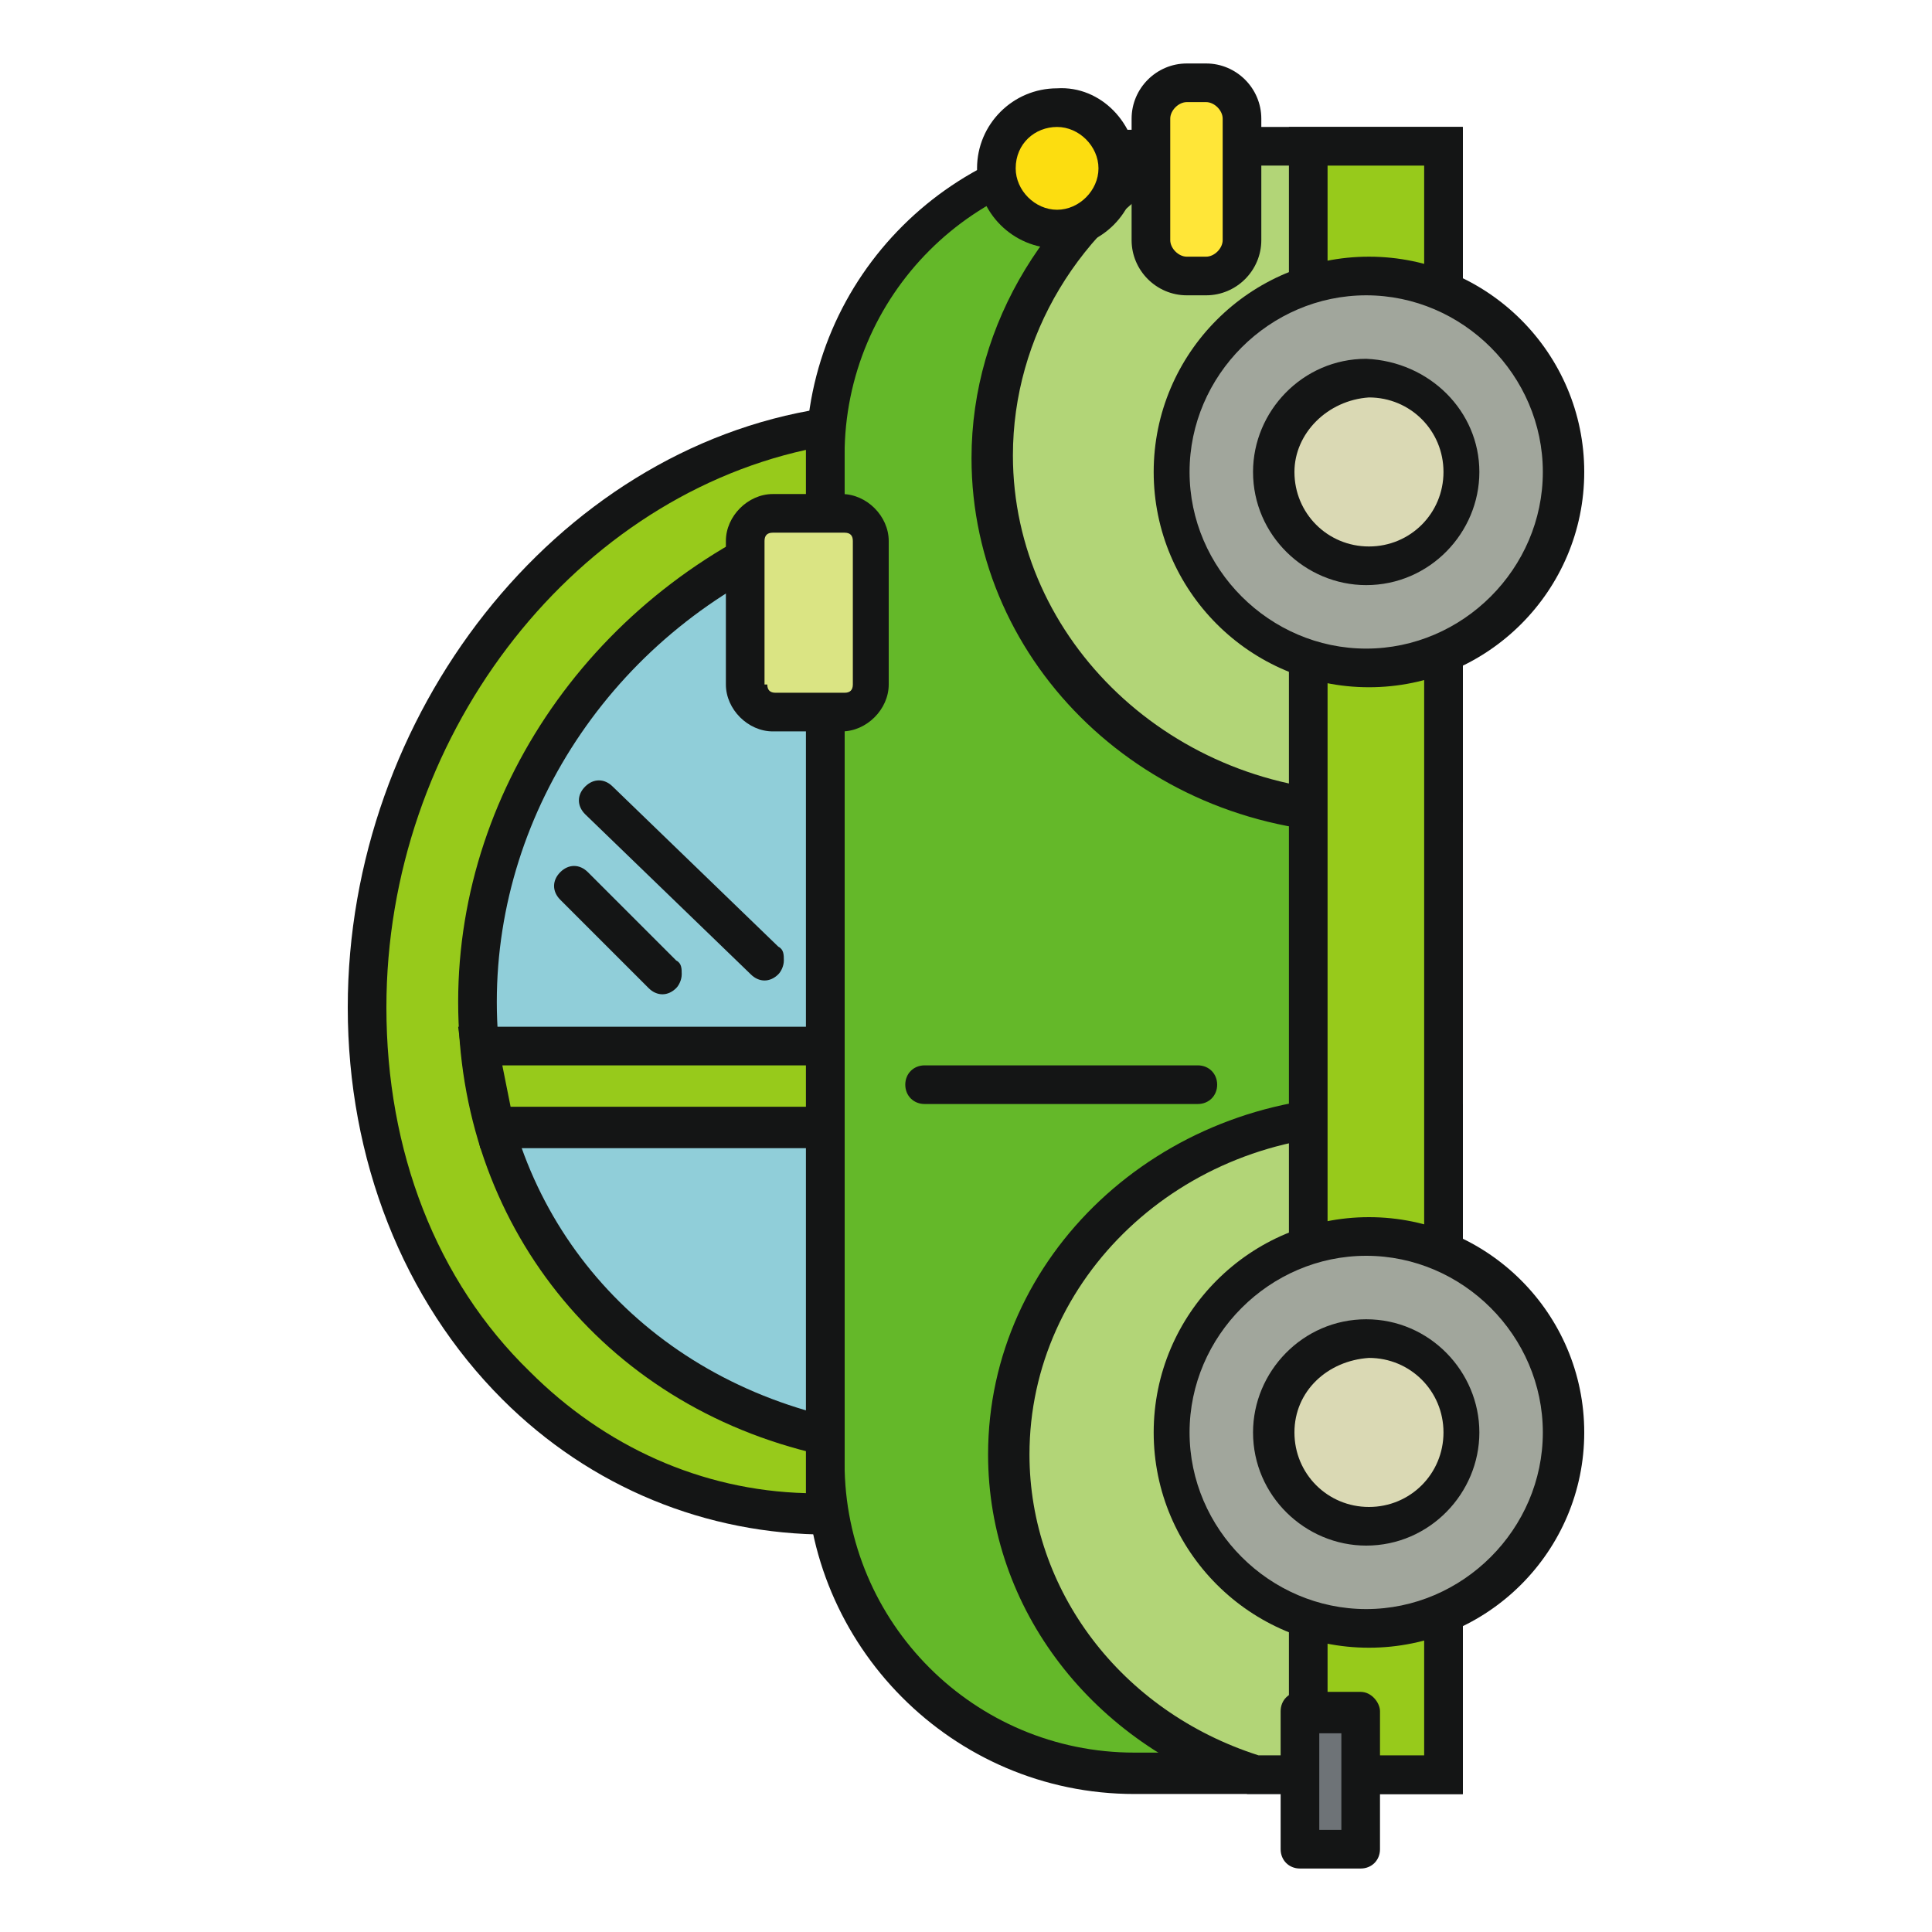 <svg width="200" height="200" viewBox="0 0 200 200" fill="none" xmlns="http://www.w3.org/2000/svg">
<path d="M85.143 151.429L85.143 47.143C85.143 29.429 99.429 15.143 117.143 15.143L149.143 15.143L149.143 183.714L117.429 183.714C99.714 183.714 85.143 169.143 85.143 151.429Z" fill="#64B829"/>
<path d="M151.429 13.143L151.429 185.714L117.429 185.714C98.571 185.714 83.429 170.286 83.429 151.714L83.429 47.429C83.429 28.571 98.857 13.429 117.429 13.429L151.429 13.429L151.429 13.143ZM147.429 181.714L147.429 17.143L117.429 17.143C100.857 17.143 87.429 30.571 87.429 47.143L87.429 151.429C87.429 168 100.857 181.429 117.429 181.429L147.429 181.429L147.429 181.714Z" fill="#141515"/>
<path d="M149.429 116L149.429 183.714L129.714 183.714C114.857 179.143 104.286 166 104.286 150.571C104.286 131.143 120.857 115.429 141.429 115.429C144.286 115.143 146.857 115.429 149.429 116Z" fill="#B2D577"/>
<path d="M151.429 114.286L151.429 185.714L129.143 185.714C113.143 180.571 102.286 166.571 102.286 150.571C102.286 130 120 113.429 141.714 113.429C144.571 113.429 147.143 113.714 150 114.286L151.429 114.286ZM147.429 181.714L147.429 118C145.429 117.714 143.429 117.429 141.714 117.429C122.286 117.429 106.571 132.286 106.571 150.571C106.571 164.571 116 177.143 130.286 181.714L147.429 181.714Z" fill="#141515"/>
<path d="M122.286 15.143L149.429 15.143L149.429 83.429C146.857 84 144.286 84.286 141.714 84.286C120 84.286 102.857 67.714 102.857 47.429C102.857 33.429 110.571 21.714 122.286 15.143Z" fill="#B2D577"/>
<path d="M151.429 13.143L151.429 85.143L149.714 85.429C147.143 86 144.286 86.286 141.429 86.286C118.857 86.286 100.571 68.857 100.571 47.429C100.571 33.429 108.571 20.571 121.143 13.429L121.714 13.143L151.429 13.143ZM147.429 81.714L147.429 17.143L122.857 17.143C111.714 23.429 104.857 34.857 104.857 47.143C104.857 66.286 121.429 82 141.714 82C143.429 82.286 145.429 82 147.429 81.714Z" fill="#141515"/>
<path d="M135.429 183.714L135.429 15.429L149.429 15.429L149.429 183.714L135.429 183.714Z" fill="#97CA1B"/>
<path d="M151.429 13.143L151.429 185.714L133.429 185.714L133.429 13.143L151.429 13.143ZM147.429 181.714L147.429 17.143L137.429 17.143L137.429 181.714L147.429 181.714Z" fill="#141515"/>
<path d="M38 104.286C38 74.571 58.857 48.571 85.429 44.286L85.429 151.714C85.429 153.429 85.429 155.143 85.714 156.857C59.143 156.857 38 134 38 104.286Z" fill="#97CA1B"/>
<path d="M88 158.857L85.714 158.857C73.143 158.857 61.143 154 52 144.857C41.714 134.571 36 120 36 104.286C36 74 57.429 46.571 85.143 42.286L87.714 42L87.429 44.571L87.429 151.714C87.429 153.429 87.429 154.857 87.714 156.571L88 158.857ZM40 104.286C40 119.143 45.143 132.571 54.857 142C62.571 149.714 72.571 154.286 83.429 154.571L83.429 46.572C58.857 52 40 76.572 40 104.286Z" fill="#141515"/>
<path d="M85.429 54L85.429 148.571C64.571 143.714 49.429 126 49.429 103.714C49.429 81.429 64.571 61.714 85.429 54Z" fill="#90CED9"/>
<path d="M87.429 51.143L87.429 151.143L84.857 150.571C62.286 145.429 47.429 126.571 47.429 103.714C47.429 81.143 62.286 60.286 84.857 52L87.429 51.143ZM83.429 146L83.429 57.143C64 65.143 51.429 83.714 51.429 103.714C51.429 123.714 64 140.286 83.429 146Z" fill="#141515"/>
<path d="M85.429 108.286L85.429 116.857L51.143 116.857C50.286 114.286 49.714 111.429 49.429 108.286L85.429 108.286Z" fill="#97CA1B"/>
<path d="M87.429 106.286L87.429 118.857L49.714 118.857L49.429 117.429C48.571 114.571 48 111.714 47.714 108.571L47.429 106.286L87.429 106.286ZM83.429 114.571L83.429 110.286L52 110.286L52.857 114.571L83.429 114.571Z" fill="#141515"/>
<path d="M162 148.286C162 137.143 152.857 128 141.714 128C130.571 128 121.429 137.143 121.429 148.286C121.429 159.429 130.571 168.571 141.714 168.571C152.857 168.571 162 159.429 162 148.286Z" fill="#A1A69C"/>
<path d="M164 148.286C164 160.571 154 170.571 141.714 170.571C129.429 170.571 119.429 160.571 119.429 148.286C119.429 136 129.429 126 141.714 126C154 126 164 136 164 148.286ZM123.143 148.286C123.143 158.286 131.429 166.571 141.429 166.571C151.429 166.571 159.714 158.286 159.714 148.286C159.714 138.286 151.429 130 141.429 130C131.429 130 123.143 138.286 123.143 148.286Z" fill="#141515"/>
<path d="M141.714 158C144.291 158 146.762 156.977 148.583 155.155C150.405 153.333 151.429 150.862 151.429 148.286C151.429 145.709 150.405 143.238 148.583 141.417C146.762 139.595 144.291 138.571 141.714 138.571C139.138 138.571 136.667 139.595 134.845 141.417C133.023 143.238 132 145.709 132 148.286C132 150.862 133.023 153.333 134.845 155.155C136.667 156.977 139.138 158 141.714 158Z" fill="#DAD9B4"/>
<path d="M153.143 148.286C153.143 154.571 148 160 141.429 160C135.143 160 129.714 154.857 129.714 148.286C129.714 142 134.857 136.571 141.429 136.571C148 136.571 153.143 142 153.143 148.286ZM134 148.286C134 152.571 137.429 156 141.714 156C146 156 149.429 152.571 149.429 148.286C149.429 144 146 140.571 141.714 140.571C137.429 140.857 134 144 134 148.286Z" fill="#141515"/>
<path d="M162 48.857C162 37.714 152.857 28.571 141.714 28.571C130.571 28.571 121.429 37.714 121.429 48.857C121.429 60 130.571 69.143 141.714 69.143C152.857 69.143 162 60.286 162 48.857Z" fill="#A1A69C"/>
<path d="M164 48.857C164 61.143 154 71.143 141.714 71.143C129.429 71.143 119.429 61.143 119.429 48.857C119.429 36.571 129.429 26.571 141.714 26.571C154 26.571 164 36.571 164 48.857ZM123.143 48.857C123.143 58.857 131.429 67.143 141.429 67.143C151.429 67.143 159.714 58.857 159.714 48.857C159.714 38.857 151.429 30.571 141.429 30.571C131.429 30.571 123.143 38.857 123.143 48.857Z" fill="#141515"/>
<path d="M141.714 58.571C142.99 58.572 144.253 58.321 145.432 57.832C146.611 57.344 147.682 56.629 148.584 55.727C149.486 54.825 150.202 53.754 150.69 52.575C151.179 51.396 151.43 50.133 151.43 48.857C151.43 47.581 151.179 46.318 150.69 45.139C150.202 43.961 149.486 42.89 148.584 41.988C147.682 41.086 146.611 40.37 145.432 39.882C144.253 39.394 142.99 39.143 141.714 39.143C140.438 39.143 139.175 39.394 137.996 39.882C136.818 40.37 135.747 41.086 134.844 41.988C133.942 42.89 133.227 43.961 132.738 45.139C132.25 46.318 131.999 47.581 131.999 48.857C131.999 50.133 132.25 51.396 132.738 52.575C133.227 53.754 133.942 54.825 134.844 55.727C135.747 56.629 136.818 57.344 137.996 57.832C139.175 58.321 140.438 58.572 141.714 58.571Z" fill="#DAD9B4"/>
<path d="M153.143 48.857C153.143 55.143 148 60.571 141.429 60.571C135.143 60.571 129.714 55.429 129.714 48.857C129.714 42.571 134.857 37.143 141.429 37.143C148 37.429 153.143 42.571 153.143 48.857ZM134 48.857C134 53.143 137.429 56.571 141.714 56.571C146 56.571 149.429 53.143 149.429 48.857C149.429 44.571 146 41.143 141.714 41.143C137.429 41.429 134 44.857 134 48.857Z" fill="#141515"/>
<path d="M126 112.286C126 113.429 125.143 114.286 124 114.286L95.714 114.286C94.571 114.286 93.714 113.429 93.714 112.286C93.714 111.143 94.571 110.286 95.714 110.286L124 110.286C125.143 110.286 126 111.143 126 112.286Z" fill="#141515"/>
<path d="M77.429 70.857L77.429 56C77.429 54.571 78.571 53.143 80.286 53.143L87.429 53.143C88.857 53.143 90.286 54.286 90.286 56L90.286 70.857C90.286 72.286 89.143 73.714 87.429 73.714L80 73.714C78.571 73.714 77.429 72.286 77.429 70.857Z" fill="#DAE483"/>
<path d="M92 56L92 70.857C92 73.429 89.714 75.714 87.143 75.714L80 75.714C77.429 75.714 75.143 73.429 75.143 70.857L75.143 56C75.143 53.429 77.429 51.143 80 51.143L87.143 51.143C89.714 51.143 92 53.429 92 56ZM79.429 70.857C79.429 71.429 79.714 71.714 80.286 71.714L87.429 71.714C88 71.714 88.286 71.429 88.286 70.857L88.286 56C88.286 55.429 88 55.143 87.429 55.143L80 55.143C79.429 55.143 79.143 55.429 79.143 56L79.143 70.857L79.429 70.857Z" fill="#141515"/>
<path d="M134.571 191.429L134.571 177.429L140.857 177.429L140.857 191.429L134.571 191.429Z" fill="#6E7377"/>
<path d="M142.857 177.143L142.857 191.429C142.857 192.571 142 193.429 140.857 193.429L134.571 193.429C133.429 193.429 132.571 192.571 132.571 191.429L132.571 177.143C132.571 176 133.429 175.143 134.571 175.143L140.857 175.143C142 175.143 142.857 176.286 142.857 177.143ZM138.857 189.429L138.857 179.429L136.571 179.429L136.571 189.429L138.857 189.429Z" fill="#141515"/>
<path d="M119.143 24.857L119.143 12.286C119.143 10.286 120.857 8.571 122.857 8.571L124.857 8.571C126.857 8.571 128.571 10.286 128.571 12.286L128.571 24.857C128.571 26.857 126.857 28.571 124.857 28.571L122.857 28.571C120.571 28.571 119.143 26.857 119.143 24.857Z" fill="#FFE638"/>
<path d="M130.571 12.286L130.571 24.857C130.571 28 128 30.571 124.857 30.571L122.857 30.571C119.714 30.571 117.143 28 117.143 24.857L117.143 12.286C117.143 9.143 119.714 6.571 122.857 6.571L124.857 6.571C128 6.571 130.571 9.143 130.571 12.286ZM121.143 24.857C121.143 25.714 122 26.571 122.857 26.571L124.857 26.571C125.714 26.571 126.571 25.714 126.571 24.857L126.571 12.286C126.571 11.429 125.714 10.571 124.857 10.571L122.857 10.571C122 10.571 121.143 11.429 121.143 12.286L121.143 24.857Z" fill="#141515"/>
<path d="M109.429 23.714C111.096 23.714 112.694 23.052 113.873 21.873C115.052 20.695 115.714 19.096 115.714 17.429C115.714 15.761 115.052 14.163 113.873 12.984C112.694 11.805 111.096 11.143 109.429 11.143C107.762 11.143 106.163 11.805 104.984 12.984C103.805 14.163 103.143 15.761 103.143 17.429C103.143 19.096 103.805 20.695 104.984 21.873C106.163 23.052 107.762 23.714 109.429 23.714Z" fill="#FCDD10"/>
<path d="M117.714 17.429C117.714 22 114 25.714 109.429 25.714C104.857 25.714 101.143 22 101.143 17.429C101.143 12.857 104.857 9.143 109.429 9.143C114 8.857 117.714 12.857 117.714 17.429ZM105.143 17.429C105.143 19.714 107.143 21.714 109.429 21.714C111.714 21.714 113.714 19.714 113.714 17.429C113.714 15.143 111.714 13.143 109.429 13.143C107.143 13.143 105.143 14.857 105.143 17.429Z" fill="#141515"/>
<path d="M70.571 100.857C70.571 101.429 70.286 102 70 102.286C69.143 103.143 68 103.143 67.143 102.286L58 93.143C57.143 92.286 57.143 91.143 58 90.286C58.857 89.429 60 89.429 60.857 90.286L70 99.429C70.571 99.714 70.571 100.286 70.571 100.857Z" fill="#141515"/>
<path d="M81.143 99.429C81.143 100 80.857 100.571 80.572 100.857C79.714 101.714 78.572 101.714 77.714 100.857L60.571 84.286C59.714 83.429 59.714 82.286 60.571 81.429C61.429 80.571 62.571 80.571 63.429 81.429L80.572 98C81.143 98.286 81.143 98.857 81.143 99.429Z" fill="#141515"/>
</svg>
